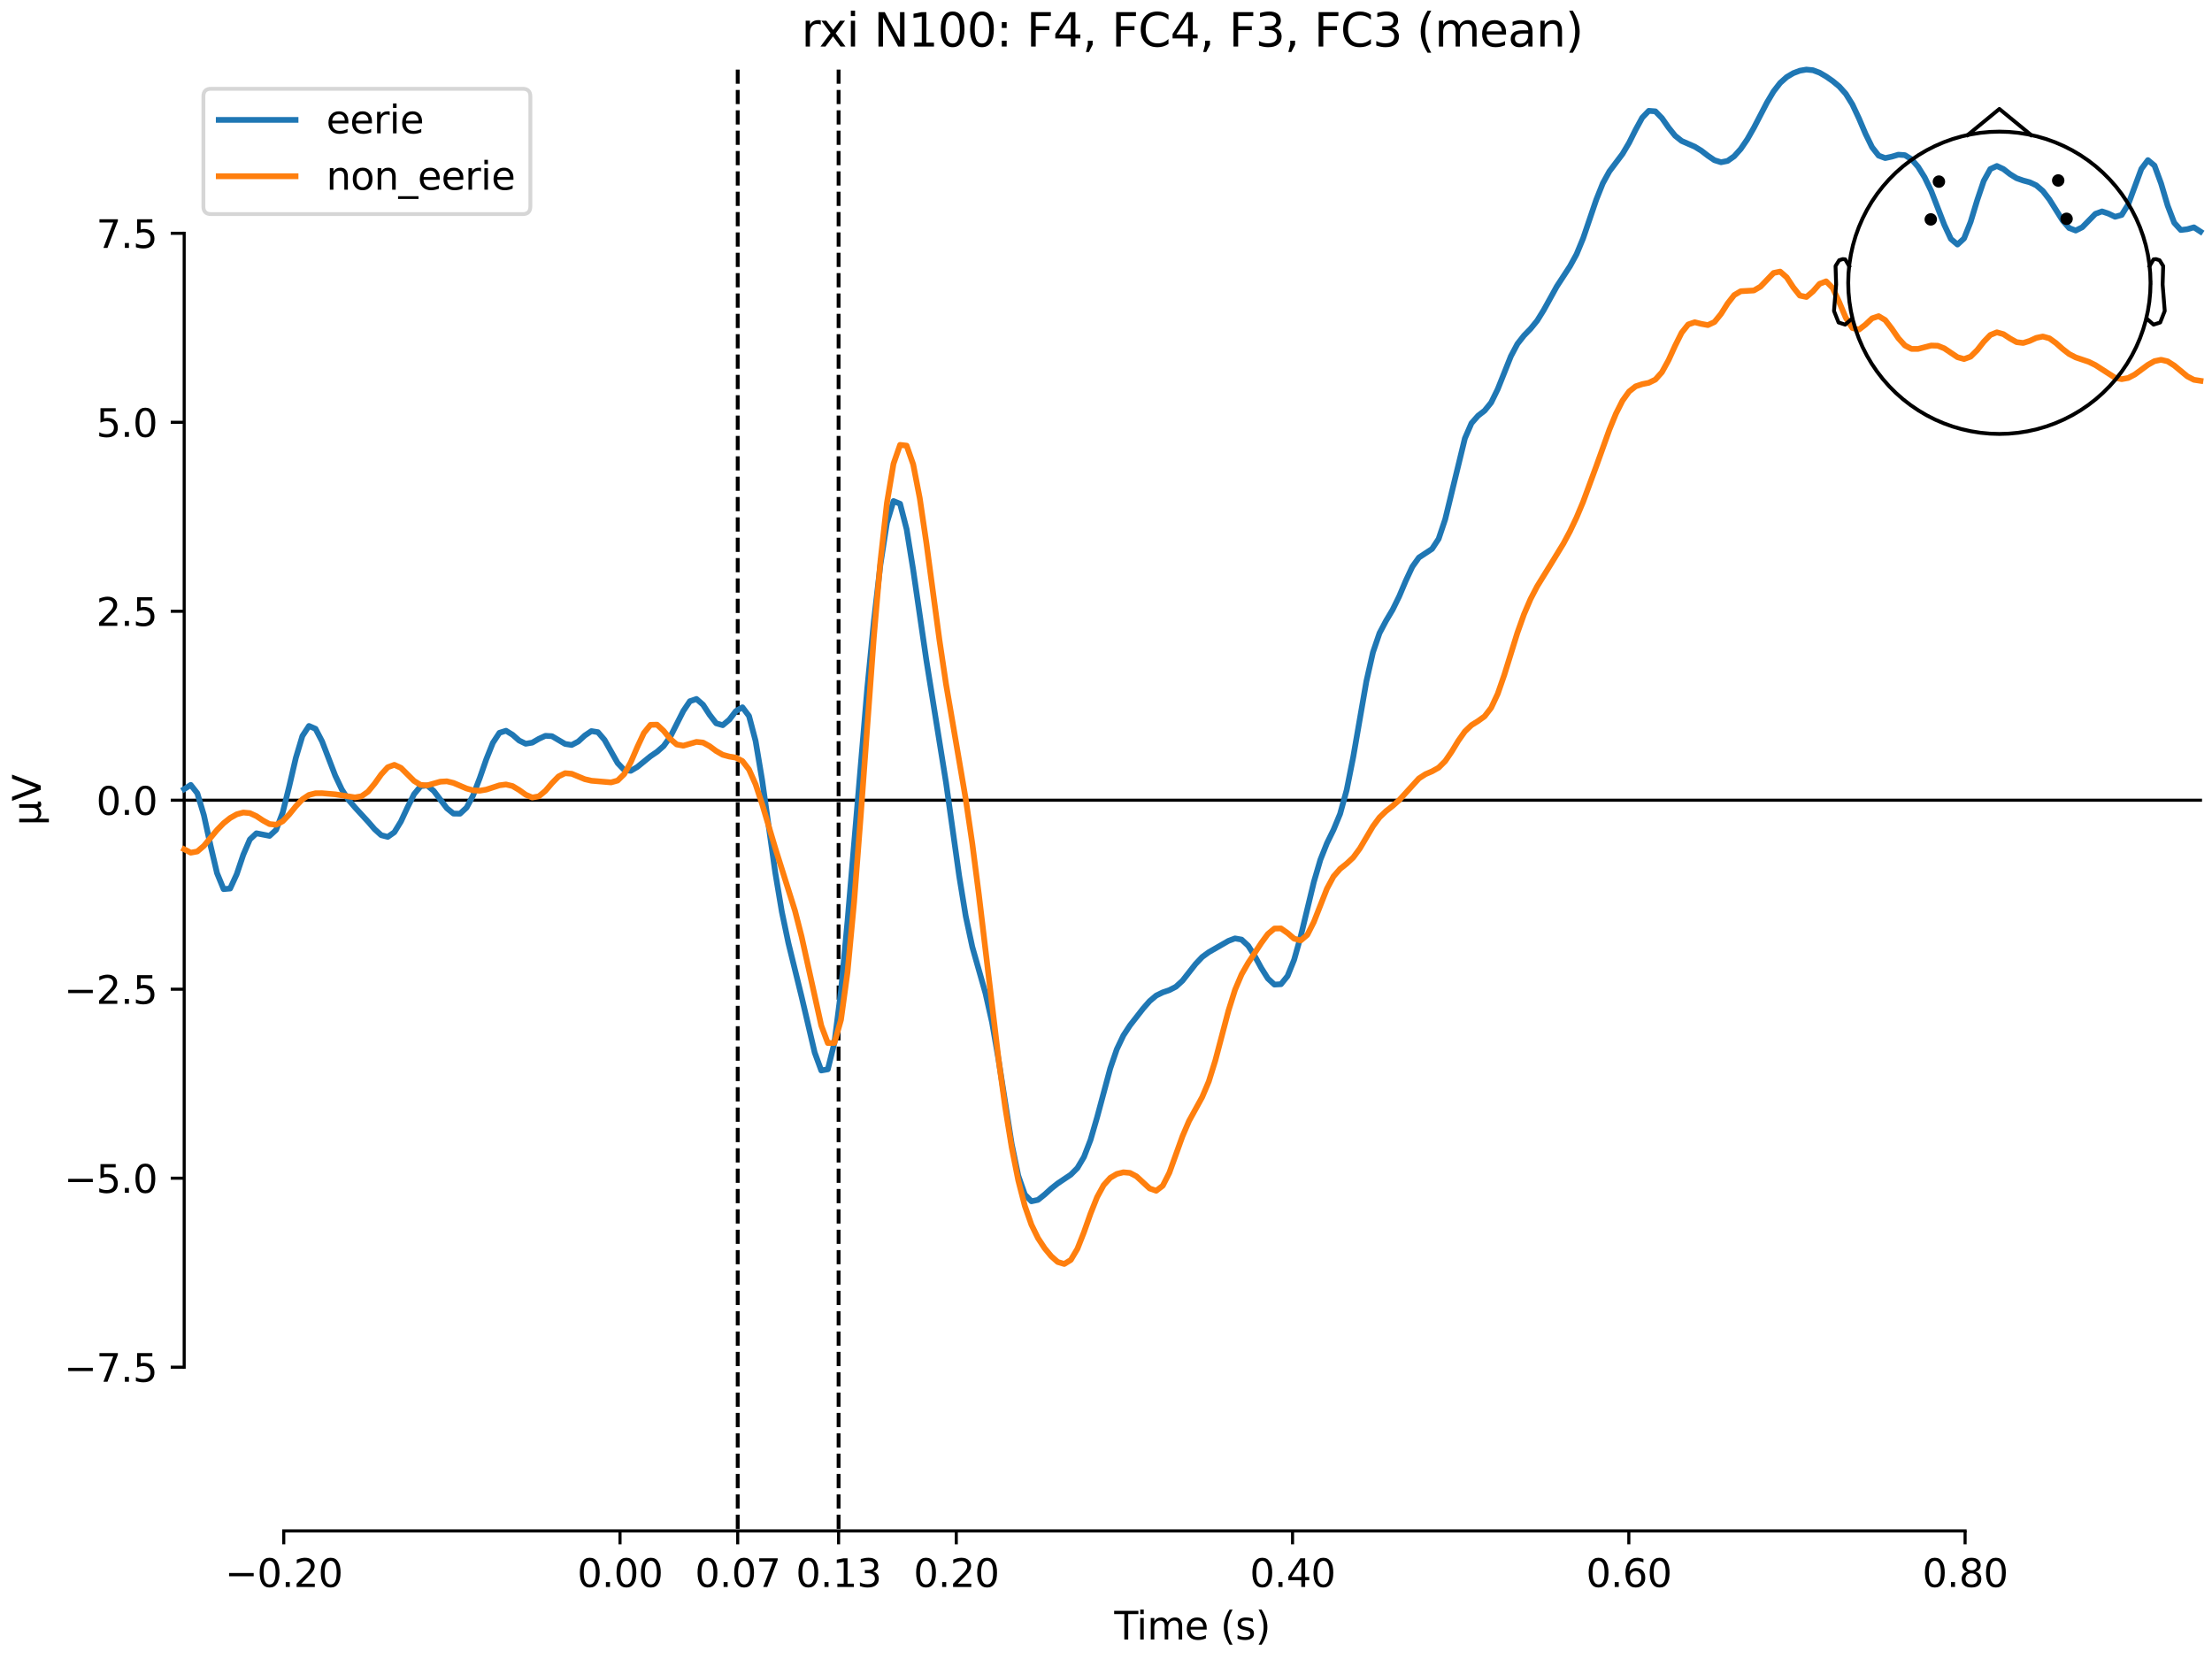 <?xml version="1.0" encoding="utf-8" standalone="no"?>
<!DOCTYPE svg PUBLIC "-//W3C//DTD SVG 1.1//EN"
  "http://www.w3.org/Graphics/SVG/1.1/DTD/svg11.dtd">
<svg xmlns:xlink="http://www.w3.org/1999/xlink" width="576pt" height="432pt" viewBox="0 0 576 432" xmlns="http://www.w3.org/2000/svg" version="1.1">
 <defs>
  <style type="text/css">*{stroke-linejoin: round; stroke-linecap: butt}</style>
 </defs>
 <g id="figure_1">
  <g id="patch_1">
   <path d="M 0 432 
L 576 432 
L 576 0 
L 0 0 
z
" style="fill: #ffffff"/>
  </g>
  <g id="axes_1">
   <g id="patch_2">
    <path d="M 47.961 398.644 
L 573 398.644 
L 573 18.118 
L 47.961 18.118 
L 47.961 398.644 
z
" style="fill: none; opacity: 0"/>
   </g>
   <g id="patch_3">
    <path d="M 47.961 356.01 
L 47.961 60.752 
" style="fill: none; stroke: #000000; stroke-width: 0.8; stroke-linejoin: miter; stroke-linecap: square"/>
   </g>
   <g id="LineCollection_1">
    <path d="M 192.099 18.118 
L 192.099 398.644 
" clip-path="url(#p248dfb0e5b)" style="fill: none; stroke-dasharray: 3.7,1.6; stroke-dashoffset: 0; stroke: #000000"/>
    <path d="M 218.368 18.118 
L 218.368 398.644 
" clip-path="url(#p248dfb0e5b)" style="fill: none; stroke-dasharray: 3.7,1.6; stroke-dashoffset: 0; stroke: #000000"/>
   </g>
   <g id="matplotlib.axis_1">
    <g id="xtick_1">
     <g id="line2d_1">
      <defs>
       <path id="m14b17d8a2d" d="M 0 0 
L 0 3.5 
" style="stroke: #000000; stroke-width: 0.8"/>
      </defs>
      <g>
       <use xlink:href="#m14b17d8a2d" x="73.888" y="398.644" style="stroke: #000000; stroke-width: 0.8"/>
      </g>
     </g>
     <g id="text_1">
      <!-- −0.20 -->
      <g transform="translate(58.566 413.242) scale(0.1 -0.1)">
       <defs>
        <path id="DejaVuSans-2212" d="M 678 2272 
L 4684 2272 
L 4684 1741 
L 678 1741 
L 678 2272 
z
" transform="scale(0.016)"/>
        <path id="DejaVuSans-30" d="M 2034 4250 
Q 1547 4250 1301 3770 
Q 1056 3291 1056 2328 
Q 1056 1369 1301 889 
Q 1547 409 2034 409 
Q 2525 409 2770 889 
Q 3016 1369 3016 2328 
Q 3016 3291 2770 3770 
Q 2525 4250 2034 4250 
z
M 2034 4750 
Q 2819 4750 3233 4129 
Q 3647 3509 3647 2328 
Q 3647 1150 3233 529 
Q 2819 -91 2034 -91 
Q 1250 -91 836 529 
Q 422 1150 422 2328 
Q 422 3509 836 4129 
Q 1250 4750 2034 4750 
z
" transform="scale(0.016)"/>
        <path id="DejaVuSans-2e" d="M 684 794 
L 1344 794 
L 1344 0 
L 684 0 
L 684 794 
z
" transform="scale(0.016)"/>
        <path id="DejaVuSans-32" d="M 1228 531 
L 3431 531 
L 3431 0 
L 469 0 
L 469 531 
Q 828 903 1448 1529 
Q 2069 2156 2228 2338 
Q 2531 2678 2651 2914 
Q 2772 3150 2772 3378 
Q 2772 3750 2511 3984 
Q 2250 4219 1831 4219 
Q 1534 4219 1204 4116 
Q 875 4013 500 3803 
L 500 4441 
Q 881 4594 1212 4672 
Q 1544 4750 1819 4750 
Q 2544 4750 2975 4387 
Q 3406 4025 3406 3419 
Q 3406 3131 3298 2873 
Q 3191 2616 2906 2266 
Q 2828 2175 2409 1742 
Q 1991 1309 1228 531 
z
" transform="scale(0.016)"/>
       </defs>
       <use xlink:href="#DejaVuSans-2212"/>
       <use xlink:href="#DejaVuSans-30" transform="translate(83.789 0)"/>
       <use xlink:href="#DejaVuSans-2e" transform="translate(147.412 0)"/>
       <use xlink:href="#DejaVuSans-32" transform="translate(179.199 0)"/>
       <use xlink:href="#DejaVuSans-30" transform="translate(242.822 0)"/>
      </g>
     </g>
    </g>
    <g id="xtick_2">
     <g id="line2d_2">
      <g>
       <use xlink:href="#m14b17d8a2d" x="161.452" y="398.644" style="stroke: #000000; stroke-width: 0.8"/>
      </g>
     </g>
     <g id="text_2">
      <!-- 0.00 -->
      <g transform="translate(150.319 413.242) scale(0.1 -0.1)">
       <use xlink:href="#DejaVuSans-30"/>
       <use xlink:href="#DejaVuSans-2e" transform="translate(63.623 0)"/>
       <use xlink:href="#DejaVuSans-30" transform="translate(95.41 0)"/>
       <use xlink:href="#DejaVuSans-30" transform="translate(159.033 0)"/>
      </g>
     </g>
    </g>
    <g id="xtick_3">
     <g id="line2d_3">
      <g>
       <use xlink:href="#m14b17d8a2d" x="192.099" y="398.644" style="stroke: #000000; stroke-width: 0.8"/>
      </g>
     </g>
     <g id="text_3">
      <!-- 0.07 -->
      <g transform="translate(180.966 413.242) scale(0.1 -0.1)">
       <defs>
        <path id="DejaVuSans-37" d="M 525 4666 
L 3525 4666 
L 3525 4397 
L 1831 0 
L 1172 0 
L 2766 4134 
L 525 4134 
L 525 4666 
z
" transform="scale(0.016)"/>
       </defs>
       <use xlink:href="#DejaVuSans-30"/>
       <use xlink:href="#DejaVuSans-2e" transform="translate(63.623 0)"/>
       <use xlink:href="#DejaVuSans-30" transform="translate(95.41 0)"/>
       <use xlink:href="#DejaVuSans-37" transform="translate(159.033 0)"/>
      </g>
     </g>
    </g>
    <g id="xtick_4">
     <g id="line2d_4">
      <g>
       <use xlink:href="#m14b17d8a2d" x="218.368" y="398.644" style="stroke: #000000; stroke-width: 0.8"/>
      </g>
     </g>
     <g id="text_4">
      <!-- 0.13 -->
      <g transform="translate(207.235 413.242) scale(0.1 -0.1)">
       <defs>
        <path id="DejaVuSans-31" d="M 794 531 
L 1825 531 
L 1825 4091 
L 703 3866 
L 703 4441 
L 1819 4666 
L 2450 4666 
L 2450 531 
L 3481 531 
L 3481 0 
L 794 0 
L 794 531 
z
" transform="scale(0.016)"/>
        <path id="DejaVuSans-33" d="M 2597 2516 
Q 3050 2419 3304 2112 
Q 3559 1806 3559 1356 
Q 3559 666 3084 287 
Q 2609 -91 1734 -91 
Q 1441 -91 1130 -33 
Q 819 25 488 141 
L 488 750 
Q 750 597 1062 519 
Q 1375 441 1716 441 
Q 2309 441 2620 675 
Q 2931 909 2931 1356 
Q 2931 1769 2642 2001 
Q 2353 2234 1838 2234 
L 1294 2234 
L 1294 2753 
L 1863 2753 
Q 2328 2753 2575 2939 
Q 2822 3125 2822 3475 
Q 2822 3834 2567 4026 
Q 2313 4219 1838 4219 
Q 1578 4219 1281 4162 
Q 984 4106 628 3988 
L 628 4550 
Q 988 4650 1302 4700 
Q 1616 4750 1894 4750 
Q 2613 4750 3031 4423 
Q 3450 4097 3450 3541 
Q 3450 3153 3228 2886 
Q 3006 2619 2597 2516 
z
" transform="scale(0.016)"/>
       </defs>
       <use xlink:href="#DejaVuSans-30"/>
       <use xlink:href="#DejaVuSans-2e" transform="translate(63.623 0)"/>
       <use xlink:href="#DejaVuSans-31" transform="translate(95.41 0)"/>
       <use xlink:href="#DejaVuSans-33" transform="translate(159.033 0)"/>
      </g>
     </g>
    </g>
    <g id="xtick_5">
     <g id="line2d_5">
      <g>
       <use xlink:href="#m14b17d8a2d" x="249.015" y="398.644" style="stroke: #000000; stroke-width: 0.8"/>
      </g>
     </g>
     <g id="text_5">
      <!-- 0.20 -->
      <g transform="translate(237.882 413.242) scale(0.1 -0.1)">
       <use xlink:href="#DejaVuSans-30"/>
       <use xlink:href="#DejaVuSans-2e" transform="translate(63.623 0)"/>
       <use xlink:href="#DejaVuSans-32" transform="translate(95.41 0)"/>
       <use xlink:href="#DejaVuSans-30" transform="translate(159.033 0)"/>
      </g>
     </g>
    </g>
    <g id="xtick_6">
     <g id="line2d_6">
      <g>
       <use xlink:href="#m14b17d8a2d" x="336.578" y="398.644" style="stroke: #000000; stroke-width: 0.8"/>
      </g>
     </g>
     <g id="text_6">
      <!-- 0.40 -->
      <g transform="translate(325.446 413.242) scale(0.1 -0.1)">
       <defs>
        <path id="DejaVuSans-34" d="M 2419 4116 
L 825 1625 
L 2419 1625 
L 2419 4116 
z
M 2253 4666 
L 3047 4666 
L 3047 1625 
L 3713 1625 
L 3713 1100 
L 3047 1100 
L 3047 0 
L 2419 0 
L 2419 1100 
L 313 1100 
L 313 1709 
L 2253 4666 
z
" transform="scale(0.016)"/>
       </defs>
       <use xlink:href="#DejaVuSans-30"/>
       <use xlink:href="#DejaVuSans-2e" transform="translate(63.623 0)"/>
       <use xlink:href="#DejaVuSans-34" transform="translate(95.41 0)"/>
       <use xlink:href="#DejaVuSans-30" transform="translate(159.033 0)"/>
      </g>
     </g>
    </g>
    <g id="xtick_7">
     <g id="line2d_7">
      <g>
       <use xlink:href="#m14b17d8a2d" x="424.142" y="398.644" style="stroke: #000000; stroke-width: 0.8"/>
      </g>
     </g>
     <g id="text_7">
      <!-- 0.60 -->
      <g transform="translate(413.009 413.242) scale(0.1 -0.1)">
       <defs>
        <path id="DejaVuSans-36" d="M 2113 2584 
Q 1688 2584 1439 2293 
Q 1191 2003 1191 1497 
Q 1191 994 1439 701 
Q 1688 409 2113 409 
Q 2538 409 2786 701 
Q 3034 994 3034 1497 
Q 3034 2003 2786 2293 
Q 2538 2584 2113 2584 
z
M 3366 4563 
L 3366 3988 
Q 3128 4100 2886 4159 
Q 2644 4219 2406 4219 
Q 1781 4219 1451 3797 
Q 1122 3375 1075 2522 
Q 1259 2794 1537 2939 
Q 1816 3084 2150 3084 
Q 2853 3084 3261 2657 
Q 3669 2231 3669 1497 
Q 3669 778 3244 343 
Q 2819 -91 2113 -91 
Q 1303 -91 875 529 
Q 447 1150 447 2328 
Q 447 3434 972 4092 
Q 1497 4750 2381 4750 
Q 2619 4750 2861 4703 
Q 3103 4656 3366 4563 
z
" transform="scale(0.016)"/>
       </defs>
       <use xlink:href="#DejaVuSans-30"/>
       <use xlink:href="#DejaVuSans-2e" transform="translate(63.623 0)"/>
       <use xlink:href="#DejaVuSans-36" transform="translate(95.41 0)"/>
       <use xlink:href="#DejaVuSans-30" transform="translate(159.033 0)"/>
      </g>
     </g>
    </g>
    <g id="xtick_8">
     <g id="line2d_8">
      <g>
       <use xlink:href="#m14b17d8a2d" x="511.705" y="398.644" style="stroke: #000000; stroke-width: 0.8"/>
      </g>
     </g>
     <g id="text_8">
      <!-- 0.80 -->
      <g transform="translate(500.573 413.242) scale(0.1 -0.1)">
       <defs>
        <path id="DejaVuSans-38" d="M 2034 2216 
Q 1584 2216 1326 1975 
Q 1069 1734 1069 1313 
Q 1069 891 1326 650 
Q 1584 409 2034 409 
Q 2484 409 2743 651 
Q 3003 894 3003 1313 
Q 3003 1734 2745 1975 
Q 2488 2216 2034 2216 
z
M 1403 2484 
Q 997 2584 770 2862 
Q 544 3141 544 3541 
Q 544 4100 942 4425 
Q 1341 4750 2034 4750 
Q 2731 4750 3128 4425 
Q 3525 4100 3525 3541 
Q 3525 3141 3298 2862 
Q 3072 2584 2669 2484 
Q 3125 2378 3379 2068 
Q 3634 1759 3634 1313 
Q 3634 634 3220 271 
Q 2806 -91 2034 -91 
Q 1263 -91 848 271 
Q 434 634 434 1313 
Q 434 1759 690 2068 
Q 947 2378 1403 2484 
z
M 1172 3481 
Q 1172 3119 1398 2916 
Q 1625 2713 2034 2713 
Q 2441 2713 2670 2916 
Q 2900 3119 2900 3481 
Q 2900 3844 2670 4047 
Q 2441 4250 2034 4250 
Q 1625 4250 1398 4047 
Q 1172 3844 1172 3481 
z
" transform="scale(0.016)"/>
       </defs>
       <use xlink:href="#DejaVuSans-30"/>
       <use xlink:href="#DejaVuSans-2e" transform="translate(63.623 0)"/>
       <use xlink:href="#DejaVuSans-38" transform="translate(95.41 0)"/>
       <use xlink:href="#DejaVuSans-30" transform="translate(159.033 0)"/>
      </g>
     </g>
    </g>
    <g id="text_9">
     <!-- Time (s) -->
     <g transform="translate(290.152 426.92) scale(0.1 -0.1)">
      <defs>
       <path id="DejaVuSans-54" d="M -19 4666 
L 3928 4666 
L 3928 4134 
L 2272 4134 
L 2272 0 
L 1638 0 
L 1638 4134 
L -19 4134 
L -19 4666 
z
" transform="scale(0.016)"/>
       <path id="DejaVuSans-69" d="M 603 3500 
L 1178 3500 
L 1178 0 
L 603 0 
L 603 3500 
z
M 603 4863 
L 1178 4863 
L 1178 4134 
L 603 4134 
L 603 4863 
z
" transform="scale(0.016)"/>
       <path id="DejaVuSans-6d" d="M 3328 2828 
Q 3544 3216 3844 3400 
Q 4144 3584 4550 3584 
Q 5097 3584 5394 3201 
Q 5691 2819 5691 2113 
L 5691 0 
L 5113 0 
L 5113 2094 
Q 5113 2597 4934 2840 
Q 4756 3084 4391 3084 
Q 3944 3084 3684 2787 
Q 3425 2491 3425 1978 
L 3425 0 
L 2847 0 
L 2847 2094 
Q 2847 2600 2669 2842 
Q 2491 3084 2119 3084 
Q 1678 3084 1418 2786 
Q 1159 2488 1159 1978 
L 1159 0 
L 581 0 
L 581 3500 
L 1159 3500 
L 1159 2956 
Q 1356 3278 1631 3431 
Q 1906 3584 2284 3584 
Q 2666 3584 2933 3390 
Q 3200 3197 3328 2828 
z
" transform="scale(0.016)"/>
       <path id="DejaVuSans-65" d="M 3597 1894 
L 3597 1613 
L 953 1613 
Q 991 1019 1311 708 
Q 1631 397 2203 397 
Q 2534 397 2845 478 
Q 3156 559 3463 722 
L 3463 178 
Q 3153 47 2828 -22 
Q 2503 -91 2169 -91 
Q 1331 -91 842 396 
Q 353 884 353 1716 
Q 353 2575 817 3079 
Q 1281 3584 2069 3584 
Q 2775 3584 3186 3129 
Q 3597 2675 3597 1894 
z
M 3022 2063 
Q 3016 2534 2758 2815 
Q 2500 3097 2075 3097 
Q 1594 3097 1305 2825 
Q 1016 2553 972 2059 
L 3022 2063 
z
" transform="scale(0.016)"/>
       <path id="DejaVuSans-20" transform="scale(0.016)"/>
       <path id="DejaVuSans-28" d="M 1984 4856 
Q 1566 4138 1362 3434 
Q 1159 2731 1159 2009 
Q 1159 1288 1364 580 
Q 1569 -128 1984 -844 
L 1484 -844 
Q 1016 -109 783 600 
Q 550 1309 550 2009 
Q 550 2706 781 3412 
Q 1013 4119 1484 4856 
L 1984 4856 
z
" transform="scale(0.016)"/>
       <path id="DejaVuSans-73" d="M 2834 3397 
L 2834 2853 
Q 2591 2978 2328 3040 
Q 2066 3103 1784 3103 
Q 1356 3103 1142 2972 
Q 928 2841 928 2578 
Q 928 2378 1081 2264 
Q 1234 2150 1697 2047 
L 1894 2003 
Q 2506 1872 2764 1633 
Q 3022 1394 3022 966 
Q 3022 478 2636 193 
Q 2250 -91 1575 -91 
Q 1294 -91 989 -36 
Q 684 19 347 128 
L 347 722 
Q 666 556 975 473 
Q 1284 391 1588 391 
Q 1994 391 2212 530 
Q 2431 669 2431 922 
Q 2431 1156 2273 1281 
Q 2116 1406 1581 1522 
L 1381 1569 
Q 847 1681 609 1914 
Q 372 2147 372 2553 
Q 372 3047 722 3315 
Q 1072 3584 1716 3584 
Q 2034 3584 2315 3537 
Q 2597 3491 2834 3397 
z
" transform="scale(0.016)"/>
       <path id="DejaVuSans-29" d="M 513 4856 
L 1013 4856 
Q 1481 4119 1714 3412 
Q 1947 2706 1947 2009 
Q 1947 1309 1714 600 
Q 1481 -109 1013 -844 
L 513 -844 
Q 928 -128 1133 580 
Q 1338 1288 1338 2009 
Q 1338 2731 1133 3434 
Q 928 4138 513 4856 
z
" transform="scale(0.016)"/>
      </defs>
      <use xlink:href="#DejaVuSans-54"/>
      <use xlink:href="#DejaVuSans-69" transform="translate(57.959 0)"/>
      <use xlink:href="#DejaVuSans-6d" transform="translate(85.742 0)"/>
      <use xlink:href="#DejaVuSans-65" transform="translate(183.154 0)"/>
      <use xlink:href="#DejaVuSans-20" transform="translate(244.678 0)"/>
      <use xlink:href="#DejaVuSans-28" transform="translate(276.465 0)"/>
      <use xlink:href="#DejaVuSans-73" transform="translate(315.479 0)"/>
      <use xlink:href="#DejaVuSans-29" transform="translate(367.578 0)"/>
     </g>
    </g>
   </g>
   <g id="matplotlib.axis_2">
    <g id="ytick_1">
     <g id="line2d_9">
      <defs>
       <path id="m335ce336bf" d="M 0 0 
L -3.5 0 
" style="stroke: #000000; stroke-width: 0.8"/>
      </defs>
      <g>
       <use xlink:href="#m335ce336bf" x="47.961" y="356.01" style="stroke: #000000; stroke-width: 0.8"/>
      </g>
     </g>
     <g id="text_10">
      <!-- −7.5 -->
      <g transform="translate(16.678 359.809) scale(0.1 -0.1)">
       <defs>
        <path id="DejaVuSans-35" d="M 691 4666 
L 3169 4666 
L 3169 4134 
L 1269 4134 
L 1269 2991 
Q 1406 3038 1543 3061 
Q 1681 3084 1819 3084 
Q 2600 3084 3056 2656 
Q 3513 2228 3513 1497 
Q 3513 744 3044 326 
Q 2575 -91 1722 -91 
Q 1428 -91 1123 -41 
Q 819 9 494 109 
L 494 744 
Q 775 591 1075 516 
Q 1375 441 1709 441 
Q 2250 441 2565 725 
Q 2881 1009 2881 1497 
Q 2881 1984 2565 2268 
Q 2250 2553 1709 2553 
Q 1456 2553 1204 2497 
Q 953 2441 691 2322 
L 691 4666 
z
" transform="scale(0.016)"/>
       </defs>
       <use xlink:href="#DejaVuSans-2212"/>
       <use xlink:href="#DejaVuSans-37" transform="translate(83.789 0)"/>
       <use xlink:href="#DejaVuSans-2e" transform="translate(147.412 0)"/>
       <use xlink:href="#DejaVuSans-35" transform="translate(179.199 0)"/>
      </g>
     </g>
    </g>
    <g id="ytick_2">
     <g id="line2d_10">
      <g>
       <use xlink:href="#m335ce336bf" x="47.961" y="306.8" style="stroke: #000000; stroke-width: 0.8"/>
      </g>
     </g>
     <g id="text_11">
      <!-- −5.0 -->
      <g transform="translate(16.678 310.599) scale(0.1 -0.1)">
       <use xlink:href="#DejaVuSans-2212"/>
       <use xlink:href="#DejaVuSans-35" transform="translate(83.789 0)"/>
       <use xlink:href="#DejaVuSans-2e" transform="translate(147.412 0)"/>
       <use xlink:href="#DejaVuSans-30" transform="translate(179.199 0)"/>
      </g>
     </g>
    </g>
    <g id="ytick_3">
     <g id="line2d_11">
      <g>
       <use xlink:href="#m335ce336bf" x="47.961" y="257.59" style="stroke: #000000; stroke-width: 0.8"/>
      </g>
     </g>
     <g id="text_12">
      <!-- −2.5 -->
      <g transform="translate(16.678 261.39) scale(0.1 -0.1)">
       <use xlink:href="#DejaVuSans-2212"/>
       <use xlink:href="#DejaVuSans-32" transform="translate(83.789 0)"/>
       <use xlink:href="#DejaVuSans-2e" transform="translate(147.412 0)"/>
       <use xlink:href="#DejaVuSans-35" transform="translate(179.199 0)"/>
      </g>
     </g>
    </g>
    <g id="ytick_4">
     <g id="line2d_12">
      <g>
       <use xlink:href="#m335ce336bf" x="47.961" y="208.381" style="stroke: #000000; stroke-width: 0.8"/>
      </g>
     </g>
     <g id="text_13">
      <!-- 0.0 -->
      <g transform="translate(25.058 212.18) scale(0.1 -0.1)">
       <use xlink:href="#DejaVuSans-30"/>
       <use xlink:href="#DejaVuSans-2e" transform="translate(63.623 0)"/>
       <use xlink:href="#DejaVuSans-30" transform="translate(95.41 0)"/>
      </g>
     </g>
    </g>
    <g id="ytick_5">
     <g id="line2d_13">
      <g>
       <use xlink:href="#m335ce336bf" x="47.961" y="159.171" style="stroke: #000000; stroke-width: 0.8"/>
      </g>
     </g>
     <g id="text_14">
      <!-- 2.5 -->
      <g transform="translate(25.058 162.971) scale(0.1 -0.1)">
       <use xlink:href="#DejaVuSans-32"/>
       <use xlink:href="#DejaVuSans-2e" transform="translate(63.623 0)"/>
       <use xlink:href="#DejaVuSans-35" transform="translate(95.41 0)"/>
      </g>
     </g>
    </g>
    <g id="ytick_6">
     <g id="line2d_14">
      <g>
       <use xlink:href="#m335ce336bf" x="47.961" y="109.962" style="stroke: #000000; stroke-width: 0.8"/>
      </g>
     </g>
     <g id="text_15">
      <!-- 5.0 -->
      <g transform="translate(25.058 113.761) scale(0.1 -0.1)">
       <use xlink:href="#DejaVuSans-35"/>
       <use xlink:href="#DejaVuSans-2e" transform="translate(63.623 0)"/>
       <use xlink:href="#DejaVuSans-30" transform="translate(95.41 0)"/>
      </g>
     </g>
    </g>
    <g id="ytick_7">
     <g id="line2d_15">
      <g>
       <use xlink:href="#m335ce336bf" x="47.961" y="60.752" style="stroke: #000000; stroke-width: 0.8"/>
      </g>
     </g>
     <g id="text_16">
      <!-- 7.5 -->
      <g transform="translate(25.058 64.552) scale(0.1 -0.1)">
       <use xlink:href="#DejaVuSans-37"/>
       <use xlink:href="#DejaVuSans-2e" transform="translate(63.623 0)"/>
       <use xlink:href="#DejaVuSans-35" transform="translate(95.41 0)"/>
      </g>
     </g>
    </g>
    <g id="text_17">
     <!-- µV -->
     <g transform="translate(10.599 214.982) rotate(-90) scale(0.1 -0.1)">
      <defs>
       <path id="DejaVuSans-b5" d="M 544 -1331 
L 544 3500 
L 1119 3500 
L 1119 1325 
Q 1119 872 1334 640 
Q 1550 409 1972 409 
Q 2434 409 2667 671 
Q 2900 934 2900 1459 
L 2900 3500 
L 3475 3500 
L 3475 806 
Q 3475 619 3529 530 
Q 3584 441 3700 441 
Q 3728 441 3778 458 
Q 3828 475 3916 513 
L 3916 50 
Q 3788 -22 3673 -56 
Q 3559 -91 3450 -91 
Q 3234 -91 3106 31 
Q 2978 153 2931 403 
Q 2775 156 2548 32 
Q 2322 -91 2016 -91 
Q 1697 -91 1473 31 
Q 1250 153 1119 397 
L 1119 -1331 
L 544 -1331 
z
" transform="scale(0.016)"/>
       <path id="DejaVuSans-56" d="M 1831 0 
L 50 4666 
L 709 4666 
L 2188 738 
L 3669 4666 
L 4325 4666 
L 2547 0 
L 1831 0 
z
" transform="scale(0.016)"/>
      </defs>
      <use xlink:href="#DejaVuSans-b5"/>
      <use xlink:href="#DejaVuSans-56" transform="translate(63.623 0)"/>
     </g>
    </g>
   </g>
   <g id="patch_4">
    <path d="M 73.888 398.644 
L 511.705 398.644 
" style="fill: none; stroke: #000000; stroke-width: 0.8; stroke-linejoin: miter; stroke-linecap: square"/>
   </g>
   <g id="patch_5">
    <path d="M 47.961 208.381 
L 573 208.381 
" style="fill: none; stroke: #000000; stroke-width: 0.8; stroke-linejoin: miter; stroke-linecap: square"/>
   </g>
   <g id="text_18">
    <!-- rxi N100: F4, FC4, F3, FC3 (mean) -->
    <g transform="translate(208.678 12.118) scale(0.12 -0.12)">
     <defs>
      <path id="DejaVuSans-72" d="M 2631 2963 
Q 2534 3019 2420 3045 
Q 2306 3072 2169 3072 
Q 1681 3072 1420 2755 
Q 1159 2438 1159 1844 
L 1159 0 
L 581 0 
L 581 3500 
L 1159 3500 
L 1159 2956 
Q 1341 3275 1631 3429 
Q 1922 3584 2338 3584 
Q 2397 3584 2469 3576 
Q 2541 3569 2628 3553 
L 2631 2963 
z
" transform="scale(0.016)"/>
      <path id="DejaVuSans-78" d="M 3513 3500 
L 2247 1797 
L 3578 0 
L 2900 0 
L 1881 1375 
L 863 0 
L 184 0 
L 1544 1831 
L 300 3500 
L 978 3500 
L 1906 2253 
L 2834 3500 
L 3513 3500 
z
" transform="scale(0.016)"/>
      <path id="DejaVuSans-4e" d="M 628 4666 
L 1478 4666 
L 3547 763 
L 3547 4666 
L 4159 4666 
L 4159 0 
L 3309 0 
L 1241 3903 
L 1241 0 
L 628 0 
L 628 4666 
z
" transform="scale(0.016)"/>
      <path id="DejaVuSans-3a" d="M 750 794 
L 1409 794 
L 1409 0 
L 750 0 
L 750 794 
z
M 750 3309 
L 1409 3309 
L 1409 2516 
L 750 2516 
L 750 3309 
z
" transform="scale(0.016)"/>
      <path id="DejaVuSans-46" d="M 628 4666 
L 3309 4666 
L 3309 4134 
L 1259 4134 
L 1259 2759 
L 3109 2759 
L 3109 2228 
L 1259 2228 
L 1259 0 
L 628 0 
L 628 4666 
z
" transform="scale(0.016)"/>
      <path id="DejaVuSans-2c" d="M 750 794 
L 1409 794 
L 1409 256 
L 897 -744 
L 494 -744 
L 750 256 
L 750 794 
z
" transform="scale(0.016)"/>
      <path id="DejaVuSans-43" d="M 4122 4306 
L 4122 3641 
Q 3803 3938 3442 4084 
Q 3081 4231 2675 4231 
Q 1875 4231 1450 3742 
Q 1025 3253 1025 2328 
Q 1025 1406 1450 917 
Q 1875 428 2675 428 
Q 3081 428 3442 575 
Q 3803 722 4122 1019 
L 4122 359 
Q 3791 134 3420 21 
Q 3050 -91 2638 -91 
Q 1578 -91 968 557 
Q 359 1206 359 2328 
Q 359 3453 968 4101 
Q 1578 4750 2638 4750 
Q 3056 4750 3426 4639 
Q 3797 4528 4122 4306 
z
" transform="scale(0.016)"/>
      <path id="DejaVuSans-61" d="M 2194 1759 
Q 1497 1759 1228 1600 
Q 959 1441 959 1056 
Q 959 750 1161 570 
Q 1363 391 1709 391 
Q 2188 391 2477 730 
Q 2766 1069 2766 1631 
L 2766 1759 
L 2194 1759 
z
M 3341 1997 
L 3341 0 
L 2766 0 
L 2766 531 
Q 2569 213 2275 61 
Q 1981 -91 1556 -91 
Q 1019 -91 701 211 
Q 384 513 384 1019 
Q 384 1609 779 1909 
Q 1175 2209 1959 2209 
L 2766 2209 
L 2766 2266 
Q 2766 2663 2505 2880 
Q 2244 3097 1772 3097 
Q 1472 3097 1187 3025 
Q 903 2953 641 2809 
L 641 3341 
Q 956 3463 1253 3523 
Q 1550 3584 1831 3584 
Q 2591 3584 2966 3190 
Q 3341 2797 3341 1997 
z
" transform="scale(0.016)"/>
      <path id="DejaVuSans-6e" d="M 3513 2113 
L 3513 0 
L 2938 0 
L 2938 2094 
Q 2938 2591 2744 2837 
Q 2550 3084 2163 3084 
Q 1697 3084 1428 2787 
Q 1159 2491 1159 1978 
L 1159 0 
L 581 0 
L 581 3500 
L 1159 3500 
L 1159 2956 
Q 1366 3272 1645 3428 
Q 1925 3584 2291 3584 
Q 2894 3584 3203 3211 
Q 3513 2838 3513 2113 
z
" transform="scale(0.016)"/>
     </defs>
     <use xlink:href="#DejaVuSans-72"/>
     <use xlink:href="#DejaVuSans-78" transform="translate(38.488 0)"/>
     <use xlink:href="#DejaVuSans-69" transform="translate(97.668 0)"/>
     <use xlink:href="#DejaVuSans-20" transform="translate(125.451 0)"/>
     <use xlink:href="#DejaVuSans-4e" transform="translate(157.238 0)"/>
     <use xlink:href="#DejaVuSans-31" transform="translate(232.043 0)"/>
     <use xlink:href="#DejaVuSans-30" transform="translate(295.666 0)"/>
     <use xlink:href="#DejaVuSans-30" transform="translate(359.289 0)"/>
     <use xlink:href="#DejaVuSans-3a" transform="translate(422.912 0)"/>
     <use xlink:href="#DejaVuSans-20" transform="translate(456.604 0)"/>
     <use xlink:href="#DejaVuSans-46" transform="translate(488.391 0)"/>
     <use xlink:href="#DejaVuSans-34" transform="translate(545.91 0)"/>
     <use xlink:href="#DejaVuSans-2c" transform="translate(609.533 0)"/>
     <use xlink:href="#DejaVuSans-20" transform="translate(641.32 0)"/>
     <use xlink:href="#DejaVuSans-46" transform="translate(673.107 0)"/>
     <use xlink:href="#DejaVuSans-43" transform="translate(730.627 0)"/>
     <use xlink:href="#DejaVuSans-34" transform="translate(800.451 0)"/>
     <use xlink:href="#DejaVuSans-2c" transform="translate(864.074 0)"/>
     <use xlink:href="#DejaVuSans-20" transform="translate(895.861 0)"/>
     <use xlink:href="#DejaVuSans-46" transform="translate(927.648 0)"/>
     <use xlink:href="#DejaVuSans-33" transform="translate(985.168 0)"/>
     <use xlink:href="#DejaVuSans-2c" transform="translate(1048.791 0)"/>
     <use xlink:href="#DejaVuSans-20" transform="translate(1080.578 0)"/>
     <use xlink:href="#DejaVuSans-46" transform="translate(1112.365 0)"/>
     <use xlink:href="#DejaVuSans-43" transform="translate(1169.885 0)"/>
     <use xlink:href="#DejaVuSans-33" transform="translate(1239.709 0)"/>
     <use xlink:href="#DejaVuSans-20" transform="translate(1303.332 0)"/>
     <use xlink:href="#DejaVuSans-28" transform="translate(1335.119 0)"/>
     <use xlink:href="#DejaVuSans-6d" transform="translate(1374.133 0)"/>
     <use xlink:href="#DejaVuSans-65" transform="translate(1471.545 0)"/>
     <use xlink:href="#DejaVuSans-61" transform="translate(1533.068 0)"/>
     <use xlink:href="#DejaVuSans-6e" transform="translate(1594.348 0)"/>
     <use xlink:href="#DejaVuSans-29" transform="translate(1657.727 0)"/>
    </g>
   </g>
   <g id="legend_1">
    <g id="patch_6">
     <path d="M 54.961 55.753 
L 136.103 55.753 
Q 138.103 55.753 138.103 53.753 
L 138.103 25.118 
Q 138.103 23.118 136.103 23.118 
L 54.961 23.118 
Q 52.961 23.118 52.961 25.118 
L 52.961 53.753 
Q 52.961 55.753 54.961 55.753 
z
" style="fill: #ffffff; opacity: 0.8; stroke: #cccccc; stroke-linejoin: miter"/>
    </g>
    <g id="line2d_16">
     <path d="M 56.961 31.217 
L 66.961 31.217 
L 76.961 31.217 
" style="fill: none; stroke: #1f77b4; stroke-width: 1.5; stroke-linecap: square"/>
    </g>
    <g id="text_19">
     <!-- eerie -->
     <g transform="translate(84.961 34.717) scale(0.1 -0.1)">
      <use xlink:href="#DejaVuSans-65"/>
      <use xlink:href="#DejaVuSans-65" transform="translate(61.523 0)"/>
      <use xlink:href="#DejaVuSans-72" transform="translate(123.047 0)"/>
      <use xlink:href="#DejaVuSans-69" transform="translate(164.16 0)"/>
      <use xlink:href="#DejaVuSans-65" transform="translate(191.943 0)"/>
     </g>
    </g>
    <g id="line2d_17">
     <path d="M 56.961 45.895 
L 66.961 45.895 
L 76.961 45.895 
" style="fill: none; stroke: #ff7f0e; stroke-width: 1.5; stroke-linecap: square"/>
    </g>
    <g id="text_20">
     <!-- non_eerie -->
     <g transform="translate(84.961 49.395) scale(0.1 -0.1)">
      <defs>
       <path id="DejaVuSans-6f" d="M 1959 3097 
Q 1497 3097 1228 2736 
Q 959 2375 959 1747 
Q 959 1119 1226 758 
Q 1494 397 1959 397 
Q 2419 397 2687 759 
Q 2956 1122 2956 1747 
Q 2956 2369 2687 2733 
Q 2419 3097 1959 3097 
z
M 1959 3584 
Q 2709 3584 3137 3096 
Q 3566 2609 3566 1747 
Q 3566 888 3137 398 
Q 2709 -91 1959 -91 
Q 1206 -91 779 398 
Q 353 888 353 1747 
Q 353 2609 779 3096 
Q 1206 3584 1959 3584 
z
" transform="scale(0.016)"/>
       <path id="DejaVuSans-5f" d="M 3263 -1063 
L 3263 -1509 
L -63 -1509 
L -63 -1063 
L 3263 -1063 
z
" transform="scale(0.016)"/>
      </defs>
      <use xlink:href="#DejaVuSans-6e"/>
      <use xlink:href="#DejaVuSans-6f" transform="translate(63.379 0)"/>
      <use xlink:href="#DejaVuSans-6e" transform="translate(124.561 0)"/>
      <use xlink:href="#DejaVuSans-5f" transform="translate(187.939 0)"/>
      <use xlink:href="#DejaVuSans-65" transform="translate(237.939 0)"/>
      <use xlink:href="#DejaVuSans-65" transform="translate(299.463 0)"/>
      <use xlink:href="#DejaVuSans-72" transform="translate(360.986 0)"/>
      <use xlink:href="#DejaVuSans-69" transform="translate(402.1 0)"/>
      <use xlink:href="#DejaVuSans-65" transform="translate(429.883 0)"/>
     </g>
    </g>
   </g>
   <g id="line2d_18">
    <path d="M 47.961 205.492 
L 49.671 204.386 
L 51.382 206.568 
L 53.092 212.272 
L 54.802 220.079 
L 56.512 227.358 
L 58.223 231.524 
L 59.933 231.371 
L 61.643 227.643 
L 63.353 222.572 
L 65.063 218.587 
L 66.774 216.987 
L 70.194 217.661 
L 71.904 216.087 
L 73.615 211.577 
L 75.325 204.724 
L 77.035 197.365 
L 78.745 191.652 
L 80.455 189.036 
L 82.166 189.781 
L 83.876 193.072 
L 87.296 201.97 
L 89.007 205.583 
L 90.717 208.24 
L 92.427 210.242 
L 95.847 213.962 
L 97.558 215.932 
L 99.268 217.483 
L 100.978 217.92 
L 102.688 216.716 
L 104.399 213.916 
L 106.109 210.232 
L 107.819 206.813 
L 109.529 204.737 
L 111.239 204.526 
L 112.95 205.957 
L 116.37 210.475 
L 118.08 211.854 
L 119.791 211.882 
L 121.501 210.297 
L 123.211 207.095 
L 124.921 202.633 
L 126.631 197.71 
L 128.342 193.435 
L 130.052 190.827 
L 131.762 190.283 
L 133.472 191.329 
L 135.183 192.831 
L 136.893 193.667 
L 138.603 193.38 
L 140.313 192.393 
L 142.023 191.603 
L 143.734 191.701 
L 147.154 193.718 
L 148.864 193.988 
L 150.575 193.092 
L 152.285 191.524 
L 153.995 190.375 
L 155.705 190.653 
L 157.415 192.651 
L 160.836 198.707 
L 162.546 200.507 
L 164.256 200.717 
L 165.967 199.71 
L 169.387 196.922 
L 171.097 195.762 
L 172.807 194.267 
L 174.518 191.902 
L 177.938 185.126 
L 179.648 182.595 
L 181.359 182.012 
L 183.069 183.5 
L 184.779 186.13 
L 186.489 188.344 
L 188.199 188.837 
L 189.91 187.403 
L 191.62 185.17 
L 193.33 184.179 
L 195.04 186.439 
L 196.751 192.93 
L 198.461 203.14 
L 201.881 227.247 
L 203.592 237.446 
L 205.302 245.597 
L 208.722 259.489 
L 212.143 274.086 
L 213.853 278.752 
L 215.563 278.449 
L 217.273 271.535 
L 218.984 258.089 
L 220.694 239.844 
L 225.824 179.357 
L 227.535 161.93 
L 229.245 147.105 
L 230.955 136.104 
L 232.665 130.469 
L 234.376 131.177 
L 236.086 137.806 
L 237.796 148.413 
L 241.216 171.882 
L 246.347 203.811 
L 249.768 228.099 
L 251.478 238.586 
L 253.188 246.585 
L 256.608 258.608 
L 258.319 266.165 
L 260.029 276.012 
L 263.449 297.917 
L 265.16 306.162 
L 266.87 311.046 
L 268.58 312.812 
L 270.29 312.449 
L 272 311.078 
L 273.711 309.52 
L 275.421 308.16 
L 278.841 305.87 
L 280.552 304.154 
L 282.262 301.272 
L 283.972 296.824 
L 285.682 290.953 
L 289.103 278.219 
L 290.813 273.234 
L 292.523 269.639 
L 294.233 267.025 
L 297.654 262.638 
L 299.364 260.683 
L 301.074 259.244 
L 302.784 258.408 
L 304.495 257.829 
L 306.205 256.944 
L 307.915 255.378 
L 311.336 251.01 
L 313.046 249.203 
L 314.756 247.953 
L 319.887 245.005 
L 321.597 244.36 
L 323.307 244.667 
L 325.017 246.254 
L 326.728 248.941 
L 328.438 252.068 
L 330.148 254.797 
L 331.858 256.382 
L 333.568 256.28 
L 335.279 254.159 
L 336.989 249.918 
L 338.699 243.839 
L 342.12 229.686 
L 343.83 223.86 
L 345.54 219.563 
L 347.25 216.076 
L 348.96 211.926 
L 350.671 205.728 
L 352.381 197.112 
L 355.801 177.43 
L 357.512 169.866 
L 359.222 164.867 
L 360.932 161.637 
L 362.642 158.767 
L 364.353 155.276 
L 366.063 151.235 
L 367.773 147.576 
L 369.483 145.182 
L 372.904 142.932 
L 374.614 140.322 
L 376.324 135.237 
L 381.455 114.147 
L 383.165 110.212 
L 384.875 108.266 
L 386.585 106.939 
L 388.296 104.825 
L 390.006 101.341 
L 393.426 92.77 
L 395.137 89.546 
L 396.847 87.371 
L 398.557 85.613 
L 400.267 83.515 
L 401.977 80.757 
L 405.398 74.562 
L 408.818 69.327 
L 410.529 66.202 
L 412.239 62.068 
L 415.659 52.017 
L 417.369 47.733 
L 419.08 44.627 
L 422.5 40.083 
L 424.21 37.193 
L 425.921 33.769 
L 427.631 30.641 
L 429.341 28.859 
L 431.051 28.992 
L 432.761 30.748 
L 434.472 33.194 
L 436.182 35.336 
L 437.892 36.702 
L 441.313 38.193 
L 443.023 39.239 
L 444.733 40.554 
L 446.443 41.716 
L 448.153 42.247 
L 449.864 41.903 
L 451.574 40.702 
L 453.284 38.788 
L 454.994 36.28 
L 456.705 33.274 
L 460.125 26.682 
L 461.835 23.805 
L 463.545 21.598 
L 465.256 20.067 
L 466.966 19.054 
L 468.676 18.405 
L 470.386 18.118 
L 472.097 18.284 
L 473.807 18.922 
L 475.517 19.916 
L 477.227 21.106 
L 478.937 22.52 
L 480.648 24.437 
L 482.358 27.193 
L 484.068 30.832 
L 485.778 34.846 
L 487.489 38.343 
L 489.199 40.52 
L 490.909 41.164 
L 492.619 40.788 
L 494.329 40.278 
L 496.04 40.402 
L 497.75 41.47 
L 499.46 43.427 
L 501.17 46.172 
L 502.881 49.72 
L 506.301 58.561 
L 508.011 62.226 
L 509.721 63.677 
L 511.432 62.098 
L 513.142 57.786 
L 514.852 52.159 
L 516.562 47.104 
L 518.273 44.017 
L 519.983 43.221 
L 521.693 44.024 
L 523.403 45.349 
L 525.114 46.406 
L 526.824 47.002 
L 528.534 47.462 
L 530.244 48.259 
L 531.954 49.73 
L 533.665 51.949 
L 537.085 57.386 
L 538.795 59.378 
L 540.506 60.028 
L 542.216 59.181 
L 545.636 55.682 
L 547.346 55.053 
L 549.057 55.629 
L 550.767 56.446 
L 552.477 55.976 
L 554.187 53.222 
L 557.608 43.974 
L 559.318 41.693 
L 561.028 43.121 
L 562.738 47.763 
L 564.449 53.528 
L 566.159 58.003 
L 567.869 59.889 
L 569.579 59.685 
L 571.29 59.2 
L 573 60.309 
L 573 60.309 
" style="fill: none; stroke: #1f77b4; stroke-width: 1.5; stroke-linecap: square"/>
   </g>
   <g id="line2d_19">
    <path d="M 47.961 221.142 
L 49.671 222.036 
L 51.382 221.719 
L 53.092 220.263 
L 56.512 216.12 
L 58.223 214.36 
L 59.933 213.001 
L 61.643 212.045 
L 63.353 211.579 
L 65.063 211.736 
L 66.774 212.521 
L 68.484 213.654 
L 70.194 214.59 
L 71.904 214.753 
L 73.615 213.855 
L 75.325 212.071 
L 77.035 209.952 
L 78.745 208.129 
L 80.455 206.996 
L 82.166 206.559 
L 83.876 206.547 
L 87.296 206.837 
L 92.427 207.643 
L 94.137 207.337 
L 95.847 206.136 
L 97.558 204.059 
L 99.268 201.654 
L 100.978 199.783 
L 102.688 199.163 
L 104.399 199.946 
L 107.819 203.353 
L 109.529 204.387 
L 111.239 204.513 
L 114.66 203.545 
L 116.37 203.452 
L 118.08 203.866 
L 121.501 205.327 
L 123.211 205.806 
L 124.921 205.902 
L 126.631 205.609 
L 130.052 204.492 
L 131.762 204.274 
L 133.472 204.685 
L 135.183 205.713 
L 136.893 206.939 
L 138.603 207.676 
L 140.313 207.362 
L 142.023 205.936 
L 143.734 203.93 
L 145.444 202.182 
L 147.154 201.337 
L 148.864 201.488 
L 152.285 202.903 
L 153.995 203.3 
L 159.126 203.732 
L 160.836 203.249 
L 162.546 201.57 
L 164.256 198.473 
L 165.967 194.508 
L 167.677 190.862 
L 169.387 188.745 
L 171.097 188.704 
L 172.807 190.302 
L 174.518 192.402 
L 176.228 193.86 
L 177.938 194.176 
L 181.359 193.188 
L 183.069 193.361 
L 184.779 194.302 
L 186.489 195.562 
L 188.199 196.543 
L 189.91 197.005 
L 191.62 197.293 
L 193.33 198.173 
L 195.04 200.387 
L 196.751 204.224 
L 198.461 209.378 
L 201.881 220.86 
L 207.012 237.156 
L 208.722 243.828 
L 213.853 267.041 
L 215.563 271.606 
L 217.273 271.58 
L 218.984 265.572 
L 220.694 253.119 
L 222.404 234.909 
L 224.114 212.697 
L 227.535 166.067 
L 229.245 146.287 
L 230.955 130.963 
L 232.665 120.768 
L 234.376 115.851 
L 236.086 116.047 
L 237.796 120.931 
L 239.506 129.745 
L 241.216 141.31 
L 244.637 166.725 
L 246.347 178.152 
L 251.478 208.089 
L 253.188 219.693 
L 254.898 232.954 
L 260.029 275.842 
L 261.739 288.241 
L 263.449 298.807 
L 265.16 307.4 
L 266.87 314.036 
L 268.58 318.906 
L 270.29 322.4 
L 272 325.009 
L 273.711 327.091 
L 275.421 328.616 
L 277.131 329.136 
L 278.841 328.079 
L 280.552 325.193 
L 282.262 320.864 
L 283.972 316.029 
L 285.682 311.728 
L 287.392 308.605 
L 289.103 306.709 
L 290.813 305.695 
L 292.523 305.264 
L 294.233 305.417 
L 295.944 306.316 
L 299.364 309.478 
L 301.074 310.07 
L 302.784 308.758 
L 304.495 305.381 
L 307.915 295.883 
L 309.625 291.895 
L 313.046 285.681 
L 314.756 281.64 
L 316.466 276.159 
L 319.887 263.186 
L 321.597 257.755 
L 323.307 253.729 
L 325.017 250.746 
L 328.438 245.553 
L 330.148 243.216 
L 331.858 241.788 
L 333.568 241.763 
L 335.279 242.959 
L 336.989 244.427 
L 338.699 244.896 
L 340.409 243.461 
L 342.12 240.095 
L 345.54 231.396 
L 347.25 228.217 
L 348.96 226.25 
L 350.671 224.886 
L 352.381 223.286 
L 354.091 220.961 
L 357.512 215.171 
L 359.222 212.848 
L 360.932 211.201 
L 362.642 209.864 
L 364.353 208.345 
L 369.483 202.703 
L 371.193 201.595 
L 372.904 200.858 
L 374.614 199.901 
L 376.324 198.199 
L 378.034 195.698 
L 379.745 192.885 
L 381.455 190.463 
L 383.165 188.827 
L 384.875 187.765 
L 386.585 186.535 
L 388.296 184.314 
L 390.006 180.662 
L 391.716 175.74 
L 395.137 164.745 
L 396.847 159.95 
L 398.557 155.973 
L 400.267 152.684 
L 403.688 147.145 
L 407.108 141.553 
L 408.818 138.357 
L 410.529 134.75 
L 412.239 130.684 
L 415.659 121.42 
L 419.08 111.896 
L 420.79 107.72 
L 422.5 104.332 
L 424.21 101.948 
L 425.921 100.598 
L 427.631 100.028 
L 429.341 99.682 
L 431.051 98.841 
L 432.761 96.923 
L 434.472 93.819 
L 436.182 90.064 
L 437.892 86.645 
L 439.602 84.491 
L 441.313 83.909 
L 443.023 84.338 
L 444.733 84.649 
L 446.443 83.851 
L 448.153 81.742 
L 449.864 79.037 
L 451.574 76.843 
L 453.284 75.833 
L 456.705 75.638 
L 458.415 74.649 
L 461.835 71.08 
L 463.545 70.718 
L 465.256 72.216 
L 466.966 74.824 
L 468.676 76.968 
L 470.386 77.336 
L 472.097 75.88 
L 473.807 73.916 
L 475.517 73.262 
L 477.227 74.991 
L 478.937 78.698 
L 480.648 82.766 
L 482.358 85.418 
L 484.068 85.828 
L 485.778 84.518 
L 487.489 82.898 
L 489.199 82.326 
L 490.909 83.352 
L 492.619 85.577 
L 494.329 88.067 
L 496.04 89.96 
L 497.75 90.854 
L 499.46 90.854 
L 502.881 89.977 
L 504.591 90.029 
L 506.301 90.714 
L 509.721 93.01 
L 511.432 93.495 
L 513.142 92.875 
L 514.852 91.179 
L 516.562 89.003 
L 518.273 87.227 
L 519.983 86.533 
L 521.693 87.014 
L 523.403 88.136 
L 525.114 89.094 
L 526.824 89.307 
L 528.534 88.767 
L 530.244 87.984 
L 531.954 87.627 
L 533.665 88.104 
L 535.375 89.329 
L 537.085 90.85 
L 538.795 92.175 
L 540.506 93.067 
L 543.926 94.22 
L 545.636 95.065 
L 550.767 98.364 
L 552.477 98.732 
L 554.187 98.419 
L 555.898 97.52 
L 559.318 94.997 
L 561.028 94.038 
L 562.738 93.686 
L 564.449 94.089 
L 566.159 95.175 
L 569.579 98.008 
L 571.29 98.897 
L 573 99.161 
L 573 99.161 
" style="fill: none; stroke: #ff7f0e; stroke-width: 1.5; stroke-linecap: square"/>
   </g>
  </g>
  <g id="axes_2">
   <g id="PathCollection_1">
    <defs>
     <path id="C0_0_e284e93934" d="M 0 1.118 
C 0.297 1.118 0.581 1 0.791 0.791 
C 1 0.581 1.118 0.297 1.118 -0 
C 1.118 -0.297 1 -0.581 0.791 -0.791 
C 0.581 -1 0.297 -1.118 0 -1.118 
C -0.297 -1.118 -0.581 -1 -0.791 -0.791 
C -1 -0.581 -1.118 -0.297 -1.118 0 
C -1.118 0.297 -1 0.581 -0.791 0.791 
C -0.581 1 -0.297 1.118 0 1.118 
z
"/>
    </defs>
    <g clip-path="url(#pd6e46991c4)">
     <use xlink:href="#C0_0_e284e93934" x="535.953" y="46.992" style="stroke: #000000"/>
    </g>
    <g clip-path="url(#pd6e46991c4)">
     <use xlink:href="#C0_0_e284e93934" x="538.132" y="56.98" style="stroke: #000000"/>
    </g>
    <g clip-path="url(#pd6e46991c4)">
     <use xlink:href="#C0_0_e284e93934" x="504.889" y="47.292" style="stroke: #000000"/>
    </g>
    <g clip-path="url(#pd6e46991c4)">
     <use xlink:href="#C0_0_e284e93934" x="502.767" y="57.133" style="stroke: #000000"/>
    </g>
   </g>
   <g id="matplotlib.axis_3"/>
   <g id="matplotlib.axis_4"/>
   <g id="line2d_20">
    <path d="M 559.994 73.636 
L 559.916 71.165 
L 559.683 68.703 
L 559.297 66.261 
L 558.757 63.847 
L 558.067 61.473 
L 557.23 59.146 
L 556.248 56.877 
L 555.125 54.674 
L 553.866 52.546 
L 552.477 50.5 
L 550.961 48.547 
L 549.326 46.692 
L 547.577 44.943 
L 545.723 43.308 
L 543.769 41.793 
L 541.724 40.403 
L 539.595 39.144 
L 537.392 38.022 
L 535.123 37.04 
L 532.796 36.202 
L 530.422 35.512 
L 528.009 34.973 
L 525.566 34.586 
L 523.105 34.353 
L 520.633 34.275 
L 518.162 34.353 
L 515.7 34.586 
L 513.258 34.973 
L 510.845 35.512 
L 508.47 36.202 
L 506.144 37.04 
L 503.874 38.022 
L 501.671 39.144 
L 499.543 40.403 
L 497.498 41.793 
L 495.544 43.308 
L 493.689 44.943 
L 491.941 46.692 
L 490.305 48.547 
L 488.79 50.5 
L 487.4 52.546 
L 486.141 54.674 
L 485.019 56.877 
L 484.037 59.146 
L 483.199 61.473 
L 482.509 63.847 
L 481.97 66.261 
L 481.583 68.703 
L 481.35 71.165 
L 481.273 73.636 
L 481.35 76.108 
L 481.583 78.569 
L 481.97 81.011 
L 482.509 83.425 
L 483.199 85.799 
L 484.037 88.126 
L 485.019 90.395 
L 486.141 92.598 
L 487.4 94.726 
L 488.79 96.772 
L 490.305 98.725 
L 491.941 100.58 
L 493.689 102.329 
L 495.544 103.964 
L 497.498 105.479 
L 499.543 106.869 
L 501.671 108.128 
L 503.874 109.251 
L 506.144 110.233 
L 508.47 111.07 
L 510.845 111.76 
L 513.258 112.299 
L 515.7 112.686 
L 518.162 112.919 
L 520.633 112.997 
L 523.105 112.919 
L 525.566 112.686 
L 528.009 112.299 
L 530.422 111.76 
L 532.796 111.07 
L 535.123 110.233 
L 537.392 109.251 
L 539.595 108.128 
L 541.724 106.869 
L 543.769 105.479 
L 545.723 103.964 
L 547.577 102.329 
L 549.326 100.58 
L 550.961 98.725 
L 552.477 96.772 
L 553.866 94.726 
L 555.125 92.598 
L 556.248 90.395 
L 557.23 88.126 
L 558.067 85.799 
L 558.757 83.425 
L 559.297 81.011 
L 559.683 78.569 
L 559.916 76.108 
L 559.994 73.636 
" style="fill: none; stroke: #000000; stroke-linecap: square"/>
   </g>
   <g id="line2d_21">
    <path d="M 512.39 35.148 
L 520.633 28.371 
L 528.877 35.148 
" style="fill: none; stroke: #000000; stroke-linecap: square"/>
   </g>
   <g id="line2d_22">
    <path d="M 481.509 69.267 
L 480.485 67.535 
L 479.856 67.472 
L 478.919 67.763 
L 477.974 69.267 
L 478.124 74.069 
L 477.573 80.973 
L 478.754 83.972 
L 480.485 84.531 
L 482.139 83.075 
" style="fill: none; stroke: #000000; stroke-linecap: square"/>
   </g>
   <g id="line2d_23">
    <path d="M 559.758 69.267 
L 560.781 67.535 
L 561.411 67.472 
L 562.348 67.763 
L 563.292 69.267 
L 563.143 74.069 
L 563.694 80.973 
L 562.513 83.972 
L 560.781 84.531 
L 559.128 83.075 
" style="fill: none; stroke: #000000; stroke-linecap: square"/>
   </g>
  </g>
 </g>
 <defs>
  <clipPath id="p248dfb0e5b">
   <rect x="47.961" y="18.118" width="525.039" height="380.525"/>
  </clipPath>
  <clipPath id="pd6e46991c4">
   <rect x="473.267" y="24.14" width="94.733" height="93.088"/>
  </clipPath>
 </defs>
</svg>

